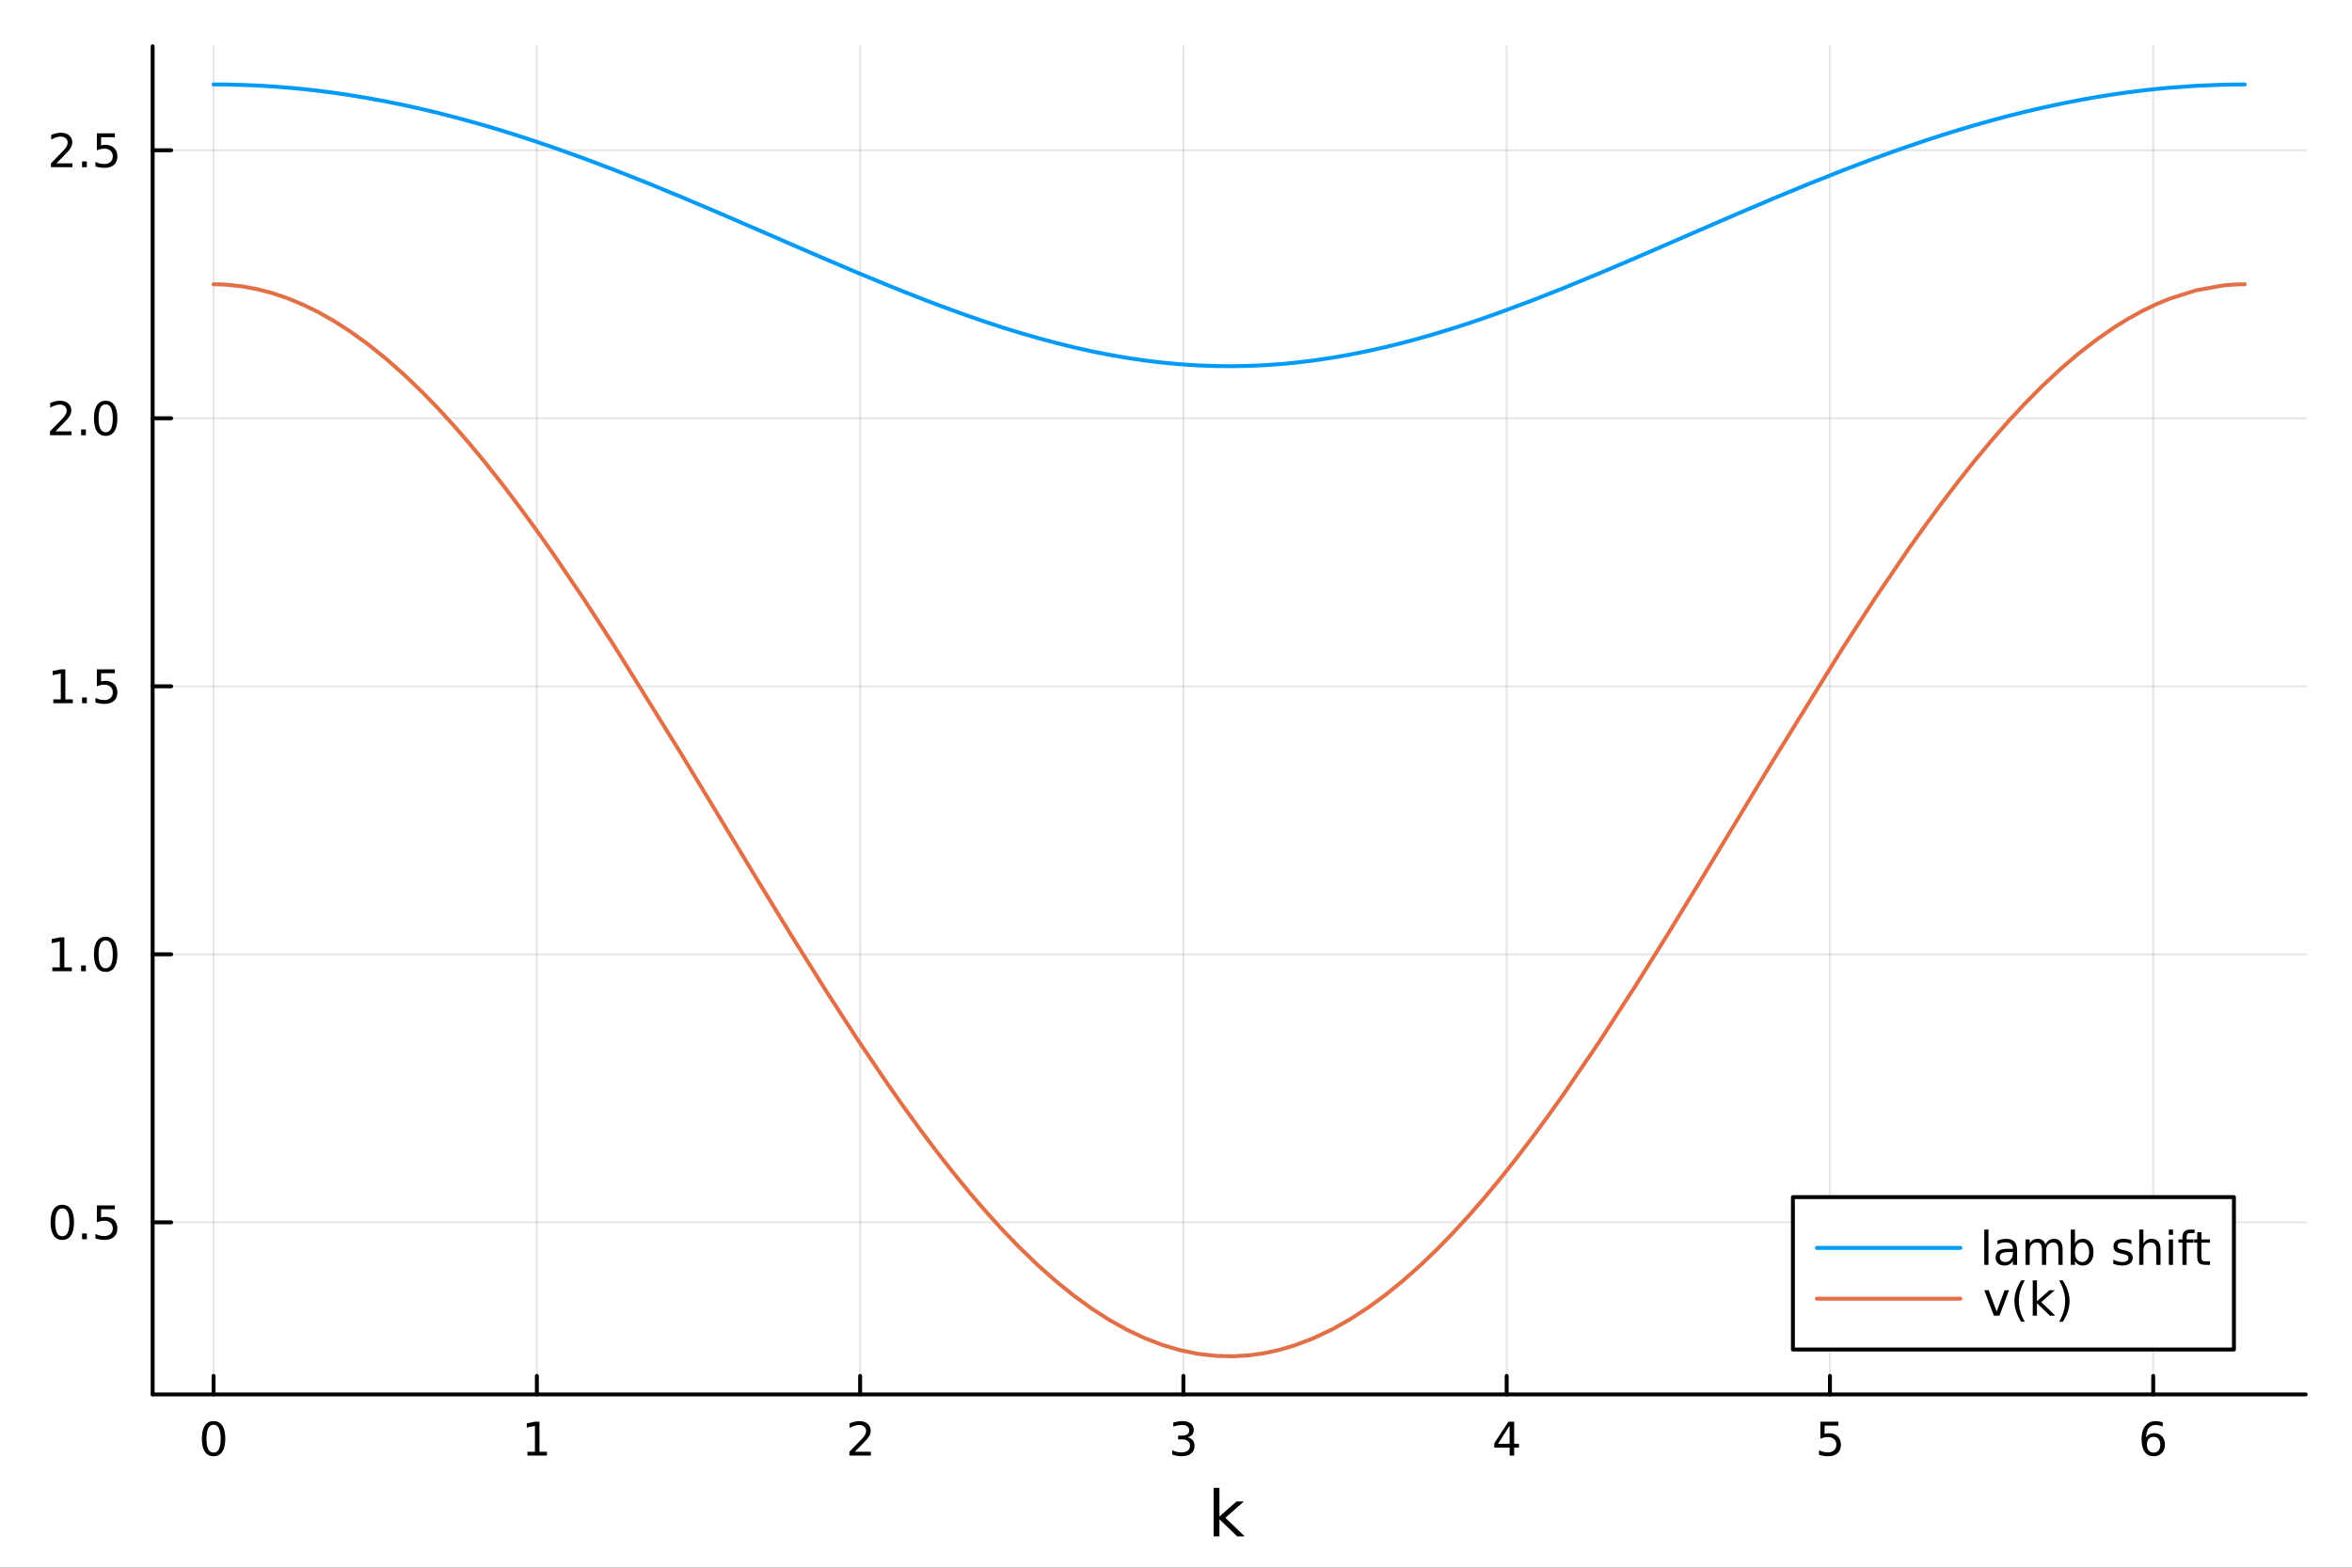 <?xml version="1.0" encoding="utf-8"?>
<svg xmlns="http://www.w3.org/2000/svg" xmlns:xlink="http://www.w3.org/1999/xlink" width="600" height="400" viewBox="0 0 2400 1600">
<rect x="0" y="0" width="2400" height="1600" fill="#333333" stroke="none"/>
<defs>
  <clipPath id="clip680">
    <rect x="0" y="0" width="2400" height="1600"/>
  </clipPath>
</defs>
<path clip-path="url(#clip680)" d="M0 1600 L2400 1600 L2400 0 L0 0  Z" fill="#ffffff" fill-rule="evenodd" fill-opacity="1"/>
<defs>
  <clipPath id="clip681">
    <rect x="480" y="0" width="1681" height="1600"/>
  </clipPath>
</defs>
<path clip-path="url(#clip680)" d="M155.765 1423.18 L2352.76 1423.18 L2352.76 47.244 L155.765 47.244  Z" fill="#ffffff" fill-rule="evenodd" fill-opacity="1"/>
<defs>
  <clipPath id="clip682">
    <rect x="155" y="47" width="2198" height="1377"/>
  </clipPath>
</defs>
<polyline clip-path="url(#clip682)" style="stroke:#000000; stroke-linecap:round; stroke-linejoin:round; stroke-width:2; stroke-opacity:0.1; fill:none" points="217.944,1423.18 217.944,47.244 "/>
<polyline clip-path="url(#clip682)" style="stroke:#000000; stroke-linecap:round; stroke-linejoin:round; stroke-width:2; stroke-opacity:0.1; fill:none" points="547.814,1423.18 547.814,47.244 "/>
<polyline clip-path="url(#clip682)" style="stroke:#000000; stroke-linecap:round; stroke-linejoin:round; stroke-width:2; stroke-opacity:0.1; fill:none" points="877.683,1423.18 877.683,47.244 "/>
<polyline clip-path="url(#clip682)" style="stroke:#000000; stroke-linecap:round; stroke-linejoin:round; stroke-width:2; stroke-opacity:0.1; fill:none" points="1207.55,1423.18 1207.55,47.244 "/>
<polyline clip-path="url(#clip682)" style="stroke:#000000; stroke-linecap:round; stroke-linejoin:round; stroke-width:2; stroke-opacity:0.1; fill:none" points="1537.42,1423.18 1537.42,47.244 "/>
<polyline clip-path="url(#clip682)" style="stroke:#000000; stroke-linecap:round; stroke-linejoin:round; stroke-width:2; stroke-opacity:0.1; fill:none" points="1867.29,1423.18 1867.29,47.244 "/>
<polyline clip-path="url(#clip682)" style="stroke:#000000; stroke-linecap:round; stroke-linejoin:round; stroke-width:2; stroke-opacity:0.1; fill:none" points="2197.16,1423.18 2197.16,47.244 "/>
<polyline clip-path="url(#clip680)" style="stroke:#000000; stroke-linecap:round; stroke-linejoin:round; stroke-width:4; stroke-opacity:1; fill:none" points="155.765,1423.18 2352.76,1423.18 "/>
<polyline clip-path="url(#clip680)" style="stroke:#000000; stroke-linecap:round; stroke-linejoin:round; stroke-width:4; stroke-opacity:1; fill:none" points="217.944,1423.18 217.944,1404.28 "/>
<polyline clip-path="url(#clip680)" style="stroke:#000000; stroke-linecap:round; stroke-linejoin:round; stroke-width:4; stroke-opacity:1; fill:none" points="547.814,1423.18 547.814,1404.28 "/>
<polyline clip-path="url(#clip680)" style="stroke:#000000; stroke-linecap:round; stroke-linejoin:round; stroke-width:4; stroke-opacity:1; fill:none" points="877.683,1423.18 877.683,1404.28 "/>
<polyline clip-path="url(#clip680)" style="stroke:#000000; stroke-linecap:round; stroke-linejoin:round; stroke-width:4; stroke-opacity:1; fill:none" points="1207.55,1423.18 1207.55,1404.28 "/>
<polyline clip-path="url(#clip680)" style="stroke:#000000; stroke-linecap:round; stroke-linejoin:round; stroke-width:4; stroke-opacity:1; fill:none" points="1537.42,1423.18 1537.42,1404.28 "/>
<polyline clip-path="url(#clip680)" style="stroke:#000000; stroke-linecap:round; stroke-linejoin:round; stroke-width:4; stroke-opacity:1; fill:none" points="1867.29,1423.18 1867.29,1404.28 "/>
<polyline clip-path="url(#clip680)" style="stroke:#000000; stroke-linecap:round; stroke-linejoin:round; stroke-width:4; stroke-opacity:1; fill:none" points="2197.16,1423.18 2197.16,1404.28 "/>
<path clip-path="url(#clip680)" d="M217.944 1454.1 Q214.333 1454.1 212.504 1457.66 Q210.699 1461.2 210.699 1468.33 Q210.699 1475.44 212.504 1479.01 Q214.333 1482.55 217.944 1482.55 Q221.578 1482.55 223.384 1479.01 Q225.212 1475.44 225.212 1468.33 Q225.212 1461.2 223.384 1457.66 Q221.578 1454.1 217.944 1454.1 M217.944 1450.39 Q223.754 1450.39 226.81 1455 Q229.888 1459.58 229.888 1468.33 Q229.888 1477.06 226.81 1481.67 Q223.754 1486.25 217.944 1486.25 Q212.134 1486.25 209.055 1481.67 Q206 1477.06 206 1468.33 Q206 1459.58 209.055 1455 Q212.134 1450.39 217.944 1450.39 Z" fill="#000000" fill-rule="evenodd" fill-opacity="1" /><path clip-path="url(#clip680)" d="M538.196 1481.64 L545.835 1481.64 L545.835 1455.28 L537.524 1456.95 L537.524 1452.69 L545.788 1451.02 L550.464 1451.02 L550.464 1481.64 L558.103 1481.64 L558.103 1485.58 L538.196 1485.58 L538.196 1481.64 Z" fill="#000000" fill-rule="evenodd" fill-opacity="1" /><path clip-path="url(#clip680)" d="M872.336 1481.64 L888.656 1481.64 L888.656 1485.58 L866.711 1485.58 L866.711 1481.64 Q869.373 1478.89 873.957 1474.26 Q878.563 1469.61 879.744 1468.27 Q881.989 1465.74 882.869 1464.01 Q883.771 1462.25 883.771 1460.56 Q883.771 1457.8 881.827 1456.07 Q879.906 1454.33 876.804 1454.33 Q874.605 1454.33 872.151 1455.09 Q869.721 1455.86 866.943 1457.41 L866.943 1452.69 Q869.767 1451.55 872.221 1450.97 Q874.674 1450.39 876.711 1450.39 Q882.082 1450.39 885.276 1453.08 Q888.47 1455.77 888.47 1460.26 Q888.47 1462.39 887.66 1464.31 Q886.873 1466.2 884.767 1468.8 Q884.188 1469.47 881.086 1472.69 Q877.984 1475.88 872.336 1481.64 Z" fill="#000000" fill-rule="evenodd" fill-opacity="1" /><path clip-path="url(#clip680)" d="M1211.8 1466.95 Q1215.16 1467.66 1217.03 1469.93 Q1218.93 1472.2 1218.93 1475.53 Q1218.93 1480.65 1215.41 1483.45 Q1211.89 1486.25 1205.41 1486.25 Q1203.24 1486.25 1200.92 1485.81 Q1198.63 1485.39 1196.18 1484.54 L1196.18 1480.02 Q1198.12 1481.16 1200.44 1481.74 Q1202.75 1482.32 1205.27 1482.32 Q1209.67 1482.32 1211.96 1480.58 Q1214.28 1478.84 1214.28 1475.53 Q1214.28 1472.48 1212.13 1470.77 Q1210 1469.03 1206.18 1469.03 L1202.15 1469.03 L1202.15 1465.19 L1206.36 1465.19 Q1209.81 1465.19 1211.64 1463.82 Q1213.47 1462.43 1213.47 1459.84 Q1213.47 1457.18 1211.57 1455.77 Q1209.69 1454.33 1206.18 1454.33 Q1204.25 1454.33 1202.06 1454.75 Q1199.86 1455.16 1197.22 1456.04 L1197.22 1451.88 Q1199.88 1451.14 1202.19 1450.77 Q1204.53 1450.39 1206.59 1450.39 Q1211.92 1450.39 1215.02 1452.83 Q1218.12 1455.23 1218.12 1459.35 Q1218.12 1462.22 1216.48 1464.21 Q1214.83 1466.18 1211.8 1466.95 Z" fill="#000000" fill-rule="evenodd" fill-opacity="1" /><path clip-path="url(#clip680)" d="M1540.43 1455.09 L1528.63 1473.54 L1540.43 1473.54 L1540.43 1455.09 M1539.21 1451.02 L1545.09 1451.02 L1545.09 1473.54 L1550.02 1473.54 L1550.02 1477.43 L1545.09 1477.43 L1545.09 1485.58 L1540.43 1485.58 L1540.43 1477.43 L1524.83 1477.43 L1524.83 1472.92 L1539.21 1451.02 Z" fill="#000000" fill-rule="evenodd" fill-opacity="1" /><path clip-path="url(#clip680)" d="M1857.57 1451.02 L1875.93 1451.02 L1875.93 1454.96 L1861.85 1454.96 L1861.85 1463.43 Q1862.87 1463.08 1863.89 1462.92 Q1864.91 1462.73 1865.93 1462.73 Q1871.71 1462.73 1875.09 1465.9 Q1878.47 1469.08 1878.47 1474.49 Q1878.47 1480.07 1875 1483.17 Q1871.53 1486.25 1865.21 1486.25 Q1863.03 1486.25 1860.77 1485.88 Q1858.52 1485.51 1856.11 1484.77 L1856.11 1480.07 Q1858.2 1481.2 1860.42 1481.76 Q1862.64 1482.32 1865.12 1482.32 Q1869.12 1482.32 1871.46 1480.21 Q1873.8 1478.1 1873.8 1474.49 Q1873.8 1470.88 1871.46 1468.77 Q1869.12 1466.67 1865.12 1466.67 Q1863.24 1466.67 1861.37 1467.08 Q1859.52 1467.5 1857.57 1468.38 L1857.57 1451.02 Z" fill="#000000" fill-rule="evenodd" fill-opacity="1" /><path clip-path="url(#clip680)" d="M2197.57 1466.44 Q2194.42 1466.44 2192.57 1468.59 Q2190.74 1470.74 2190.74 1474.49 Q2190.74 1478.22 2192.57 1480.39 Q2194.42 1482.55 2197.57 1482.55 Q2200.72 1482.55 2202.54 1480.39 Q2204.4 1478.22 2204.4 1474.49 Q2204.4 1470.74 2202.54 1468.59 Q2200.72 1466.44 2197.57 1466.44 M2206.85 1451.78 L2206.85 1456.04 Q2205.09 1455.21 2203.29 1454.77 Q2201.5 1454.33 2199.74 1454.33 Q2195.11 1454.33 2192.66 1457.45 Q2190.23 1460.58 2189.88 1466.9 Q2191.25 1464.89 2193.31 1463.82 Q2195.37 1462.73 2197.85 1462.73 Q2203.05 1462.73 2206.06 1465.9 Q2209.1 1469.05 2209.1 1474.49 Q2209.1 1479.82 2205.95 1483.03 Q2202.8 1486.25 2197.57 1486.25 Q2191.57 1486.25 2188.4 1481.67 Q2185.23 1477.06 2185.23 1468.33 Q2185.23 1460.14 2189.12 1455.28 Q2193.01 1450.39 2199.56 1450.39 Q2201.32 1450.39 2203.1 1450.74 Q2204.91 1451.09 2206.85 1451.78 Z" fill="#000000" fill-rule="evenodd" fill-opacity="1" /><path clip-path="url(#clip680)" d="M1238.44 1518.52 L1244.33 1518.52 L1244.33 1547.77 L1261.8 1532.4 L1269.28 1532.4 L1250.38 1549.07 L1270.08 1568.04 L1262.44 1568.04 L1244.33 1550.63 L1244.33 1568.04 L1238.44 1568.04 L1238.44 1518.52 Z" fill="#000000" fill-rule="evenodd" fill-opacity="1" /><polyline clip-path="url(#clip682)" style="stroke:#000000; stroke-linecap:round; stroke-linejoin:round; stroke-width:2; stroke-opacity:0.1; fill:none" points="155.765,1247.52 2352.76,1247.52 "/>
<polyline clip-path="url(#clip682)" style="stroke:#000000; stroke-linecap:round; stroke-linejoin:round; stroke-width:2; stroke-opacity:0.1; fill:none" points="155.765,973.984 2352.76,973.984 "/>
<polyline clip-path="url(#clip682)" style="stroke:#000000; stroke-linecap:round; stroke-linejoin:round; stroke-width:2; stroke-opacity:0.1; fill:none" points="155.765,700.444 2352.76,700.444 "/>
<polyline clip-path="url(#clip682)" style="stroke:#000000; stroke-linecap:round; stroke-linejoin:round; stroke-width:2; stroke-opacity:0.1; fill:none" points="155.765,426.904 2352.76,426.904 "/>
<polyline clip-path="url(#clip682)" style="stroke:#000000; stroke-linecap:round; stroke-linejoin:round; stroke-width:2; stroke-opacity:0.1; fill:none" points="155.765,153.364 2352.76,153.364 "/>
<polyline clip-path="url(#clip680)" style="stroke:#000000; stroke-linecap:round; stroke-linejoin:round; stroke-width:4; stroke-opacity:1; fill:none" points="155.765,1423.18 155.765,47.244 "/>
<polyline clip-path="url(#clip680)" style="stroke:#000000; stroke-linecap:round; stroke-linejoin:round; stroke-width:4; stroke-opacity:1; fill:none" points="155.765,1247.52 174.663,1247.52 "/>
<polyline clip-path="url(#clip680)" style="stroke:#000000; stroke-linecap:round; stroke-linejoin:round; stroke-width:4; stroke-opacity:1; fill:none" points="155.765,973.984 174.663,973.984 "/>
<polyline clip-path="url(#clip680)" style="stroke:#000000; stroke-linecap:round; stroke-linejoin:round; stroke-width:4; stroke-opacity:1; fill:none" points="155.765,700.444 174.663,700.444 "/>
<polyline clip-path="url(#clip680)" style="stroke:#000000; stroke-linecap:round; stroke-linejoin:round; stroke-width:4; stroke-opacity:1; fill:none" points="155.765,426.904 174.663,426.904 "/>
<polyline clip-path="url(#clip680)" style="stroke:#000000; stroke-linecap:round; stroke-linejoin:round; stroke-width:4; stroke-opacity:1; fill:none" points="155.765,153.364 174.663,153.364 "/>
<path clip-path="url(#clip680)" d="M63.585 1233.32 Q59.974 1233.32 58.145 1236.89 Q56.339 1240.43 56.339 1247.56 Q56.339 1254.67 58.145 1258.23 Q59.974 1261.77 63.585 1261.77 Q67.219 1261.77 69.024 1258.23 Q70.853 1254.67 70.853 1247.56 Q70.853 1240.43 69.024 1236.89 Q67.219 1233.32 63.585 1233.32 M63.585 1229.62 Q69.395 1229.62 72.45 1234.23 Q75.529 1238.81 75.529 1247.56 Q75.529 1256.29 72.45 1260.89 Q69.395 1265.48 63.585 1265.48 Q57.775 1265.48 54.696 1260.89 Q51.64 1256.29 51.64 1247.56 Q51.64 1238.81 54.696 1234.23 Q57.775 1229.62 63.585 1229.62 Z" fill="#000000" fill-rule="evenodd" fill-opacity="1" /><path clip-path="url(#clip680)" d="M83.747 1258.92 L88.631 1258.92 L88.631 1264.8 L83.747 1264.8 L83.747 1258.92 Z" fill="#000000" fill-rule="evenodd" fill-opacity="1" /><path clip-path="url(#clip680)" d="M98.862 1230.24 L117.219 1230.24 L117.219 1234.18 L103.145 1234.18 L103.145 1242.65 Q104.163 1242.3 105.182 1242.14 Q106.2 1241.96 107.219 1241.96 Q113.006 1241.96 116.385 1245.13 Q119.765 1248.3 119.765 1253.72 Q119.765 1259.29 116.293 1262.4 Q112.82 1265.48 106.501 1265.48 Q104.325 1265.48 102.057 1265.1 Q99.811 1264.73 97.404 1263.99 L97.404 1259.29 Q99.487 1260.43 101.709 1260.98 Q103.932 1261.54 106.408 1261.54 Q110.413 1261.54 112.751 1259.43 Q115.089 1257.33 115.089 1253.72 Q115.089 1250.11 112.751 1248 Q110.413 1245.89 106.408 1245.89 Q104.534 1245.89 102.659 1246.31 Q100.807 1246.73 98.862 1247.61 L98.862 1230.24 Z" fill="#000000" fill-rule="evenodd" fill-opacity="1" /><path clip-path="url(#clip680)" d="M53.4 987.329 L61.038 987.329 L61.038 960.963 L52.728 962.63 L52.728 958.371 L60.992 956.704 L65.668 956.704 L65.668 987.329 L73.307 987.329 L73.307 991.264 L53.4 991.264 L53.4 987.329 Z" fill="#000000" fill-rule="evenodd" fill-opacity="1" /><path clip-path="url(#clip680)" d="M82.751 985.384 L87.635 985.384 L87.635 991.264 L82.751 991.264 L82.751 985.384 Z" fill="#000000" fill-rule="evenodd" fill-opacity="1" /><path clip-path="url(#clip680)" d="M107.821 959.783 Q104.209 959.783 102.381 963.348 Q100.575 966.889 100.575 974.019 Q100.575 981.125 102.381 984.69 Q104.209 988.232 107.821 988.232 Q111.455 988.232 113.26 984.69 Q115.089 981.125 115.089 974.019 Q115.089 966.889 113.26 963.348 Q111.455 959.783 107.821 959.783 M107.821 956.079 Q113.631 956.079 116.686 960.685 Q119.765 965.269 119.765 974.019 Q119.765 982.746 116.686 987.352 Q113.631 991.935 107.821 991.935 Q102.01 991.935 98.932 987.352 Q95.876 982.746 95.876 974.019 Q95.876 965.269 98.932 960.685 Q102.01 956.079 107.821 956.079 Z" fill="#000000" fill-rule="evenodd" fill-opacity="1" /><path clip-path="url(#clip680)" d="M54.395 713.789 L62.034 713.789 L62.034 687.423 L53.724 689.09 L53.724 684.831 L61.987 683.164 L66.663 683.164 L66.663 713.789 L74.302 713.789 L74.302 717.724 L54.395 717.724 L54.395 713.789 Z" fill="#000000" fill-rule="evenodd" fill-opacity="1" /><path clip-path="url(#clip680)" d="M83.747 711.844 L88.631 711.844 L88.631 717.724 L83.747 717.724 L83.747 711.844 Z" fill="#000000" fill-rule="evenodd" fill-opacity="1" /><path clip-path="url(#clip680)" d="M98.862 683.164 L117.219 683.164 L117.219 687.099 L103.145 687.099 L103.145 695.571 Q104.163 695.224 105.182 695.062 Q106.2 694.877 107.219 694.877 Q113.006 694.877 116.385 698.048 Q119.765 701.219 119.765 706.636 Q119.765 712.215 116.293 715.317 Q112.82 718.395 106.501 718.395 Q104.325 718.395 102.057 718.025 Q99.811 717.655 97.404 716.914 L97.404 712.215 Q99.487 713.349 101.709 713.905 Q103.932 714.46 106.408 714.46 Q110.413 714.46 112.751 712.354 Q115.089 710.247 115.089 706.636 Q115.089 703.025 112.751 700.919 Q110.413 698.812 106.408 698.812 Q104.534 698.812 102.659 699.229 Q100.807 699.645 98.862 700.525 L98.862 683.164 Z" fill="#000000" fill-rule="evenodd" fill-opacity="1" /><path clip-path="url(#clip680)" d="M56.617 440.249 L72.936 440.249 L72.936 444.184 L50.992 444.184 L50.992 440.249 Q53.654 437.494 58.237 432.865 Q62.844 428.212 64.025 426.869 Q66.27 424.346 67.149 422.61 Q68.052 420.851 68.052 419.161 Q68.052 416.406 66.108 414.67 Q64.186 412.934 61.085 412.934 Q58.886 412.934 56.432 413.698 Q54.001 414.462 51.224 416.013 L51.224 411.291 Q54.048 410.156 56.501 409.578 Q58.955 408.999 60.992 408.999 Q66.362 408.999 69.557 411.684 Q72.751 414.369 72.751 418.86 Q72.751 420.99 71.941 422.911 Q71.154 424.809 69.048 427.402 Q68.469 428.073 65.367 431.291 Q62.265 434.485 56.617 440.249 Z" fill="#000000" fill-rule="evenodd" fill-opacity="1" /><path clip-path="url(#clip680)" d="M82.751 438.304 L87.635 438.304 L87.635 444.184 L82.751 444.184 L82.751 438.304 Z" fill="#000000" fill-rule="evenodd" fill-opacity="1" /><path clip-path="url(#clip680)" d="M107.821 412.703 Q104.209 412.703 102.381 416.267 Q100.575 419.809 100.575 426.939 Q100.575 434.045 102.381 437.61 Q104.209 441.152 107.821 441.152 Q111.455 441.152 113.26 437.61 Q115.089 434.045 115.089 426.939 Q115.089 419.809 113.26 416.267 Q111.455 412.703 107.821 412.703 M107.821 408.999 Q113.631 408.999 116.686 413.605 Q119.765 418.189 119.765 426.939 Q119.765 435.666 116.686 440.272 Q113.631 444.855 107.821 444.855 Q102.01 444.855 98.932 440.272 Q95.876 435.666 95.876 426.939 Q95.876 418.189 98.932 413.605 Q102.01 408.999 107.821 408.999 Z" fill="#000000" fill-rule="evenodd" fill-opacity="1" /><path clip-path="url(#clip680)" d="M57.612 166.709 L73.932 166.709 L73.932 170.644 L51.987 170.644 L51.987 166.709 Q54.65 163.954 59.233 159.325 Q63.839 154.672 65.02 153.329 Q67.265 150.806 68.145 149.07 Q69.048 147.311 69.048 145.621 Q69.048 142.866 67.103 141.13 Q65.182 139.394 62.08 139.394 Q59.881 139.394 57.427 140.158 Q54.997 140.922 52.219 142.473 L52.219 137.751 Q55.043 136.616 57.497 136.038 Q59.95 135.459 61.987 135.459 Q67.358 135.459 70.552 138.144 Q73.747 140.829 73.747 145.32 Q73.747 147.45 72.936 149.371 Q72.149 151.269 70.043 153.862 Q69.464 154.533 66.362 157.751 Q63.261 160.945 57.612 166.709 Z" fill="#000000" fill-rule="evenodd" fill-opacity="1" /><path clip-path="url(#clip680)" d="M83.747 164.764 L88.631 164.764 L88.631 170.644 L83.747 170.644 L83.747 164.764 Z" fill="#000000" fill-rule="evenodd" fill-opacity="1" /><path clip-path="url(#clip680)" d="M98.862 136.084 L117.219 136.084 L117.219 140.019 L103.145 140.019 L103.145 148.491 Q104.163 148.144 105.182 147.982 Q106.2 147.797 107.219 147.797 Q113.006 147.797 116.385 150.968 Q119.765 154.139 119.765 159.556 Q119.765 165.135 116.293 168.237 Q112.82 171.315 106.501 171.315 Q104.325 171.315 102.057 170.945 Q99.811 170.575 97.404 169.834 L97.404 165.135 Q99.487 166.269 101.709 166.825 Q103.932 167.38 106.408 167.38 Q110.413 167.38 112.751 165.274 Q115.089 163.167 115.089 159.556 Q115.089 155.945 112.751 153.839 Q110.413 151.732 106.408 151.732 Q104.534 151.732 102.659 152.149 Q100.807 152.565 98.862 153.445 L98.862 136.084 Z" fill="#000000" fill-rule="evenodd" fill-opacity="1" /><polyline clip-path="url(#clip682)" style="stroke:#009af9; stroke-linecap:round; stroke-linejoin:round; stroke-width:4; stroke-opacity:1; fill:none" points="217.944,86.186 221.317,86.192 224.691,86.212 228.064,86.244 231.438,86.289 247.034,86.667 262.631,87.322 278.227,88.251 293.823,89.454 309.42,90.93 325.016,92.676 340.613,94.689 356.209,96.967 374.955,100.049 393.7,103.503 412.446,107.319 431.191,111.49 447.041,115.286 462.89,119.324 478.739,123.595 494.588,128.095 511.805,133.231 529.021,138.617 546.238,144.242 563.455,150.095 595.199,161.442 626.943,173.44 660.977,186.927 695.01,200.943 734.441,217.676 773.872,234.734 808.914,249.979 843.955,265.128 874.684,278.19 905.412,290.915 922.163,297.665 938.914,304.255 955.665,310.665 972.416,316.873 989.267,322.895 1006.12,328.672 1022.97,334.183 1039.82,339.408 1058.45,344.829 1077.08,349.851 1095.71,354.45 1114.34,358.604 1132.07,362.124 1149.79,365.205 1167.52,367.832 1185.25,369.991 1203.68,371.728 1222.11,372.937 1240.54,373.609 1258.97,373.742 1274.49,373.433 1290,372.743 1305.52,371.674 1321.03,370.23 1339.98,367.97 1358.92,365.174 1377.86,361.861 1396.8,358.047 1414.16,354.133 1431.51,349.833 1448.86,345.168 1466.21,340.154 1482.24,335.234 1498.27,330.051 1514.29,324.623 1530.32,318.968 1562.79,306.887 1595.26,294.098 1631.64,279.111 1668.03,263.639 1701,249.372 1733.98,235.025 1771.73,218.686 1809.48,202.632 1844.44,188.186 1879.39,174.288 1896.62,167.677 1913.85,161.246 1931.09,155.007 1948.32,148.973 1965.05,143.324 1981.78,137.891 1998.51,132.685 2015.24,127.716 2032.39,122.878 2049.54,118.307 2066.69,114.013 2083.84,110.002 2102.63,105.944 2121.42,102.246 2140.21,98.915 2159,95.958 2172.64,94.05 2186.29,92.344 2199.94,90.844 2213.59,89.55 2240.88,87.59 2268.18,86.471 2273.78,86.346 2279.38,86.257 2284.98,86.204 2290.58,86.186 "/>
<polyline clip-path="url(#clip682)" style="stroke:#e26f46; stroke-linecap:round; stroke-linejoin:round; stroke-width:4; stroke-opacity:1; fill:none" points="217.944,290.134 221.317,290.163 224.691,290.248 228.064,290.391 231.438,290.592 247.034,292.26 262.631,295.146 278.227,299.244 293.823,304.544 309.42,311.035 325.016,318.702 340.613,327.527 356.209,337.492 374.955,350.945 393.7,365.967 412.446,382.511 431.191,400.523 447.041,416.854 462.89,434.156 478.739,452.387 494.588,471.507 511.805,493.232 529.021,515.893 546.238,539.43 563.455,563.777 595.199,610.572 626.943,659.463 695.01,769.24 773.872,899.718 808.914,956.992 843.955,1012.92 874.684,1060.35 905.412,1105.84 922.163,1129.69 938.914,1152.78 955.665,1175.06 972.416,1196.46 989.267,1217.06 1006.12,1236.67 1022.97,1255.23 1039.82,1272.71 1058.45,1290.71 1077.08,1307.26 1095.71,1322.31 1114.34,1335.81 1132.07,1347.19 1149.79,1357.09 1167.52,1365.49 1185.25,1372.36 1203.68,1377.87 1222.11,1381.7 1240.54,1383.82 1258.97,1384.24 1274.49,1383.27 1290,1381.09 1305.52,1377.7 1321.03,1373.12 1339.98,1365.93 1358.92,1356.99 1377.86,1346.34 1396.8,1334.01 1414.16,1321.27 1431.51,1307.2 1448.86,1291.83 1466.21,1275.2 1482.24,1258.76 1498.27,1241.33 1514.29,1222.94 1530.32,1203.64 1546.55,1183.21 1562.79,1161.95 1579.02,1139.9 1595.26,1117.11 1631.64,1063.66 1668.03,1007.46 1701,954.729 1733.98,900.823 1809.48,775.874 1879.39,662.893 1913.85,609.768 1948.32,559.122 1965.05,535.596 1981.78,512.845 1998.51,490.929 2015.24,469.903 2032.39,449.33 2049.54,429.805 2066.69,411.381 2083.84,394.108 2102.63,376.56 2121.42,360.506 2140.21,345.998 2159,333.083 2172.64,324.726 2186.29,317.246 2199.94,310.656 2213.59,304.967 2240.88,296.33 2268.18,291.395 2273.78,290.843 2279.38,290.449 2284.98,290.213 2290.58,290.134 "/>
<path clip-path="url(#clip680)" d="M1829.5 1377.32 L2279.52 1377.32 L2279.52 1221.8 L1829.5 1221.8  Z" fill="#ffffff" fill-rule="evenodd" fill-opacity="1"/>
<polyline clip-path="url(#clip680)" style="stroke:#000000; stroke-linecap:round; stroke-linejoin:round; stroke-width:4; stroke-opacity:1; fill:none" points="1829.5,1377.32 2279.52,1377.32 2279.52,1221.8 1829.5,1221.8 1829.5,1377.32 "/>
<polyline clip-path="url(#clip680)" style="stroke:#009af9; stroke-linecap:round; stroke-linejoin:round; stroke-width:4; stroke-opacity:1; fill:none" points="1853.91,1273.64 2000.38,1273.64 "/>
<path clip-path="url(#clip680)" d="M2024.79 1254.9 L2029.05 1254.9 L2029.05 1290.92 L2024.79 1290.92 L2024.79 1254.9 Z" fill="#000000" fill-rule="evenodd" fill-opacity="1" /><path clip-path="url(#clip680)" d="M2049.74 1277.88 Q2044.58 1277.88 2042.59 1279.06 Q2040.6 1280.24 2040.6 1283.09 Q2040.6 1285.36 2042.08 1286.7 Q2043.59 1288.02 2046.15 1288.02 Q2049.7 1288.02 2051.83 1285.52 Q2053.98 1283 2053.98 1278.83 L2053.98 1277.88 L2049.74 1277.88 M2058.24 1276.12 L2058.24 1290.92 L2053.98 1290.92 L2053.98 1286.98 Q2052.52 1289.34 2050.34 1290.48 Q2048.17 1291.59 2045.02 1291.59 Q2041.04 1291.59 2038.68 1289.36 Q2036.34 1287.12 2036.34 1283.37 Q2036.34 1278.99 2039.26 1276.77 Q2042.2 1274.55 2048.01 1274.55 L2053.98 1274.55 L2053.98 1274.13 Q2053.98 1271.19 2052.03 1269.6 Q2050.11 1267.98 2046.62 1267.98 Q2044.4 1267.98 2042.29 1268.51 Q2040.18 1269.04 2038.24 1270.11 L2038.24 1266.17 Q2040.58 1265.27 2042.78 1264.83 Q2044.97 1264.36 2047.06 1264.36 Q2052.68 1264.36 2055.46 1267.28 Q2058.24 1270.2 2058.24 1276.12 Z" fill="#000000" fill-rule="evenodd" fill-opacity="1" /><path clip-path="url(#clip680)" d="M2087.2 1269.97 Q2088.79 1267.1 2091.02 1265.73 Q2093.24 1264.36 2096.25 1264.36 Q2100.3 1264.36 2102.5 1267.21 Q2104.7 1270.04 2104.7 1275.27 L2104.7 1290.92 L2100.41 1290.92 L2100.41 1275.41 Q2100.41 1271.68 2099.09 1269.87 Q2097.77 1268.07 2095.07 1268.07 Q2091.76 1268.07 2089.83 1270.27 Q2087.91 1272.47 2087.91 1276.26 L2087.91 1290.92 L2083.63 1290.92 L2083.63 1275.41 Q2083.63 1271.66 2082.31 1269.87 Q2080.99 1268.07 2078.24 1268.07 Q2074.97 1268.07 2073.05 1270.29 Q2071.13 1272.49 2071.13 1276.26 L2071.13 1290.92 L2066.85 1290.92 L2066.85 1264.99 L2071.13 1264.99 L2071.13 1269.02 Q2072.59 1266.63 2074.63 1265.5 Q2076.66 1264.36 2079.46 1264.36 Q2082.29 1264.36 2084.26 1265.8 Q2086.25 1267.23 2087.2 1269.97 Z" fill="#000000" fill-rule="evenodd" fill-opacity="1" /><path clip-path="url(#clip680)" d="M2131.8 1277.98 Q2131.8 1273.28 2129.86 1270.61 Q2127.94 1267.93 2124.56 1267.93 Q2121.18 1267.93 2119.23 1270.61 Q2117.31 1273.28 2117.31 1277.98 Q2117.31 1282.67 2119.23 1285.36 Q2121.18 1288.02 2124.56 1288.02 Q2127.94 1288.02 2129.86 1285.36 Q2131.8 1282.67 2131.8 1277.98 M2117.31 1268.92 Q2118.65 1266.61 2120.69 1265.5 Q2122.75 1264.36 2125.6 1264.36 Q2130.32 1264.36 2133.26 1268.11 Q2136.22 1271.86 2136.22 1277.98 Q2136.22 1284.09 2133.26 1287.84 Q2130.32 1291.59 2125.6 1291.59 Q2122.75 1291.59 2120.69 1290.48 Q2118.65 1289.34 2117.31 1287.03 L2117.31 1290.92 L2113.03 1290.92 L2113.03 1254.9 L2117.31 1254.9 L2117.31 1268.92 Z" fill="#000000" fill-rule="evenodd" fill-opacity="1" /><path clip-path="url(#clip680)" d="M2174.88 1265.75 L2174.88 1269.78 Q2173.08 1268.86 2171.13 1268.39 Q2169.19 1267.93 2167.1 1267.93 Q2163.93 1267.93 2162.33 1268.9 Q2160.76 1269.87 2160.76 1271.82 Q2160.76 1273.3 2161.89 1274.16 Q2163.03 1274.99 2166.45 1275.75 L2167.91 1276.08 Q2172.45 1277.05 2174.35 1278.83 Q2176.27 1280.59 2176.27 1283.76 Q2176.27 1287.37 2173.4 1289.48 Q2170.55 1291.59 2165.55 1291.59 Q2163.47 1291.59 2161.2 1291.17 Q2158.95 1290.78 2156.45 1289.97 L2156.45 1285.57 Q2158.82 1286.79 2161.11 1287.42 Q2163.4 1288.02 2165.64 1288.02 Q2168.65 1288.02 2170.27 1287 Q2171.89 1285.96 2171.89 1284.09 Q2171.89 1282.35 2170.71 1281.42 Q2169.56 1280.5 2165.6 1279.64 L2164.12 1279.3 Q2160.16 1278.46 2158.4 1276.75 Q2156.64 1275.01 2156.64 1272 Q2156.64 1268.35 2159.23 1266.36 Q2161.83 1264.36 2166.59 1264.36 Q2168.95 1264.36 2171.04 1264.71 Q2173.12 1265.06 2174.88 1265.75 Z" fill="#000000" fill-rule="evenodd" fill-opacity="1" /><path clip-path="url(#clip680)" d="M2204.6 1275.27 L2204.6 1290.92 L2200.34 1290.92 L2200.34 1275.41 Q2200.34 1271.73 2198.91 1269.9 Q2197.47 1268.07 2194.6 1268.07 Q2191.15 1268.07 2189.16 1270.27 Q2187.17 1272.47 2187.17 1276.26 L2187.17 1290.92 L2182.89 1290.92 L2182.89 1254.9 L2187.17 1254.9 L2187.17 1269.02 Q2188.7 1266.68 2190.76 1265.52 Q2192.84 1264.36 2195.55 1264.36 Q2200.02 1264.36 2202.31 1267.14 Q2204.6 1269.9 2204.6 1275.27 Z" fill="#000000" fill-rule="evenodd" fill-opacity="1" /><path clip-path="url(#clip680)" d="M2213.1 1264.99 L2217.36 1264.99 L2217.36 1290.92 L2213.1 1290.92 L2213.1 1264.99 M2213.1 1254.9 L2217.36 1254.9 L2217.36 1260.29 L2213.1 1260.29 L2213.1 1254.9 Z" fill="#000000" fill-rule="evenodd" fill-opacity="1" /><path clip-path="url(#clip680)" d="M2239.39 1254.9 L2239.39 1258.44 L2235.32 1258.44 Q2233.03 1258.44 2232.13 1259.36 Q2231.25 1260.29 2231.25 1262.7 L2231.25 1264.99 L2238.26 1264.99 L2238.26 1268.3 L2231.25 1268.3 L2231.25 1290.92 L2226.96 1290.92 L2226.96 1268.3 L2222.89 1268.3 L2222.89 1264.99 L2226.96 1264.99 L2226.96 1263.18 Q2226.96 1258.86 2228.98 1256.89 Q2230.99 1254.9 2235.37 1254.9 L2239.39 1254.9 Z" fill="#000000" fill-rule="evenodd" fill-opacity="1" /><path clip-path="url(#clip680)" d="M2246.34 1257.63 L2246.34 1264.99 L2255.11 1264.99 L2255.11 1268.3 L2246.34 1268.3 L2246.34 1282.37 Q2246.34 1285.54 2247.2 1286.45 Q2248.07 1287.35 2250.74 1287.35 L2255.11 1287.35 L2255.11 1290.92 L2250.74 1290.92 Q2245.81 1290.92 2243.93 1289.09 Q2242.06 1287.23 2242.06 1282.37 L2242.06 1268.3 L2238.93 1268.3 L2238.93 1264.99 L2242.06 1264.99 L2242.06 1257.63 L2246.34 1257.63 Z" fill="#000000" fill-rule="evenodd" fill-opacity="1" /><polyline clip-path="url(#clip680)" style="stroke:#e26f46; stroke-linecap:round; stroke-linejoin:round; stroke-width:4; stroke-opacity:1; fill:none" points="1853.91,1325.48 2000.38,1325.48 "/>
<path clip-path="url(#clip680)" d="M2024.79 1316.83 L2029.3 1316.83 L2037.4 1338.59 L2045.51 1316.83 L2050.02 1316.83 L2040.3 1342.76 L2034.51 1342.76 L2024.79 1316.83 Z" fill="#000000" fill-rule="evenodd" fill-opacity="1" /><path clip-path="url(#clip680)" d="M2066.13 1306.78 Q2063.03 1312.11 2061.52 1317.32 Q2060.02 1322.52 2060.02 1327.87 Q2060.02 1333.22 2061.52 1338.47 Q2063.05 1343.7 2066.13 1349.01 L2062.43 1349.01 Q2058.96 1343.57 2057.22 1338.31 Q2055.51 1333.06 2055.51 1327.87 Q2055.51 1322.71 2057.22 1317.48 Q2058.93 1312.25 2062.43 1306.78 L2066.13 1306.78 Z" fill="#000000" fill-rule="evenodd" fill-opacity="1" /><path clip-path="url(#clip680)" d="M2074.23 1306.74 L2078.52 1306.74 L2078.52 1328.01 L2091.22 1316.83 L2096.66 1316.83 L2082.91 1328.96 L2097.24 1342.76 L2091.69 1342.76 L2078.52 1330.09 L2078.52 1342.76 L2074.23 1342.76 L2074.23 1306.74 Z" fill="#000000" fill-rule="evenodd" fill-opacity="1" /><path clip-path="url(#clip680)" d="M2101.18 1306.78 L2104.88 1306.78 Q2108.35 1312.25 2110.07 1317.48 Q2111.8 1322.71 2111.8 1327.87 Q2111.8 1333.06 2110.07 1338.31 Q2108.35 1343.57 2104.88 1349.01 L2101.18 1349.01 Q2104.26 1343.7 2105.76 1338.47 Q2107.29 1333.22 2107.29 1327.87 Q2107.29 1322.52 2105.76 1317.32 Q2104.26 1312.11 2101.18 1306.78 Z" fill="#000000" fill-rule="evenodd" fill-opacity="1" /></svg>
